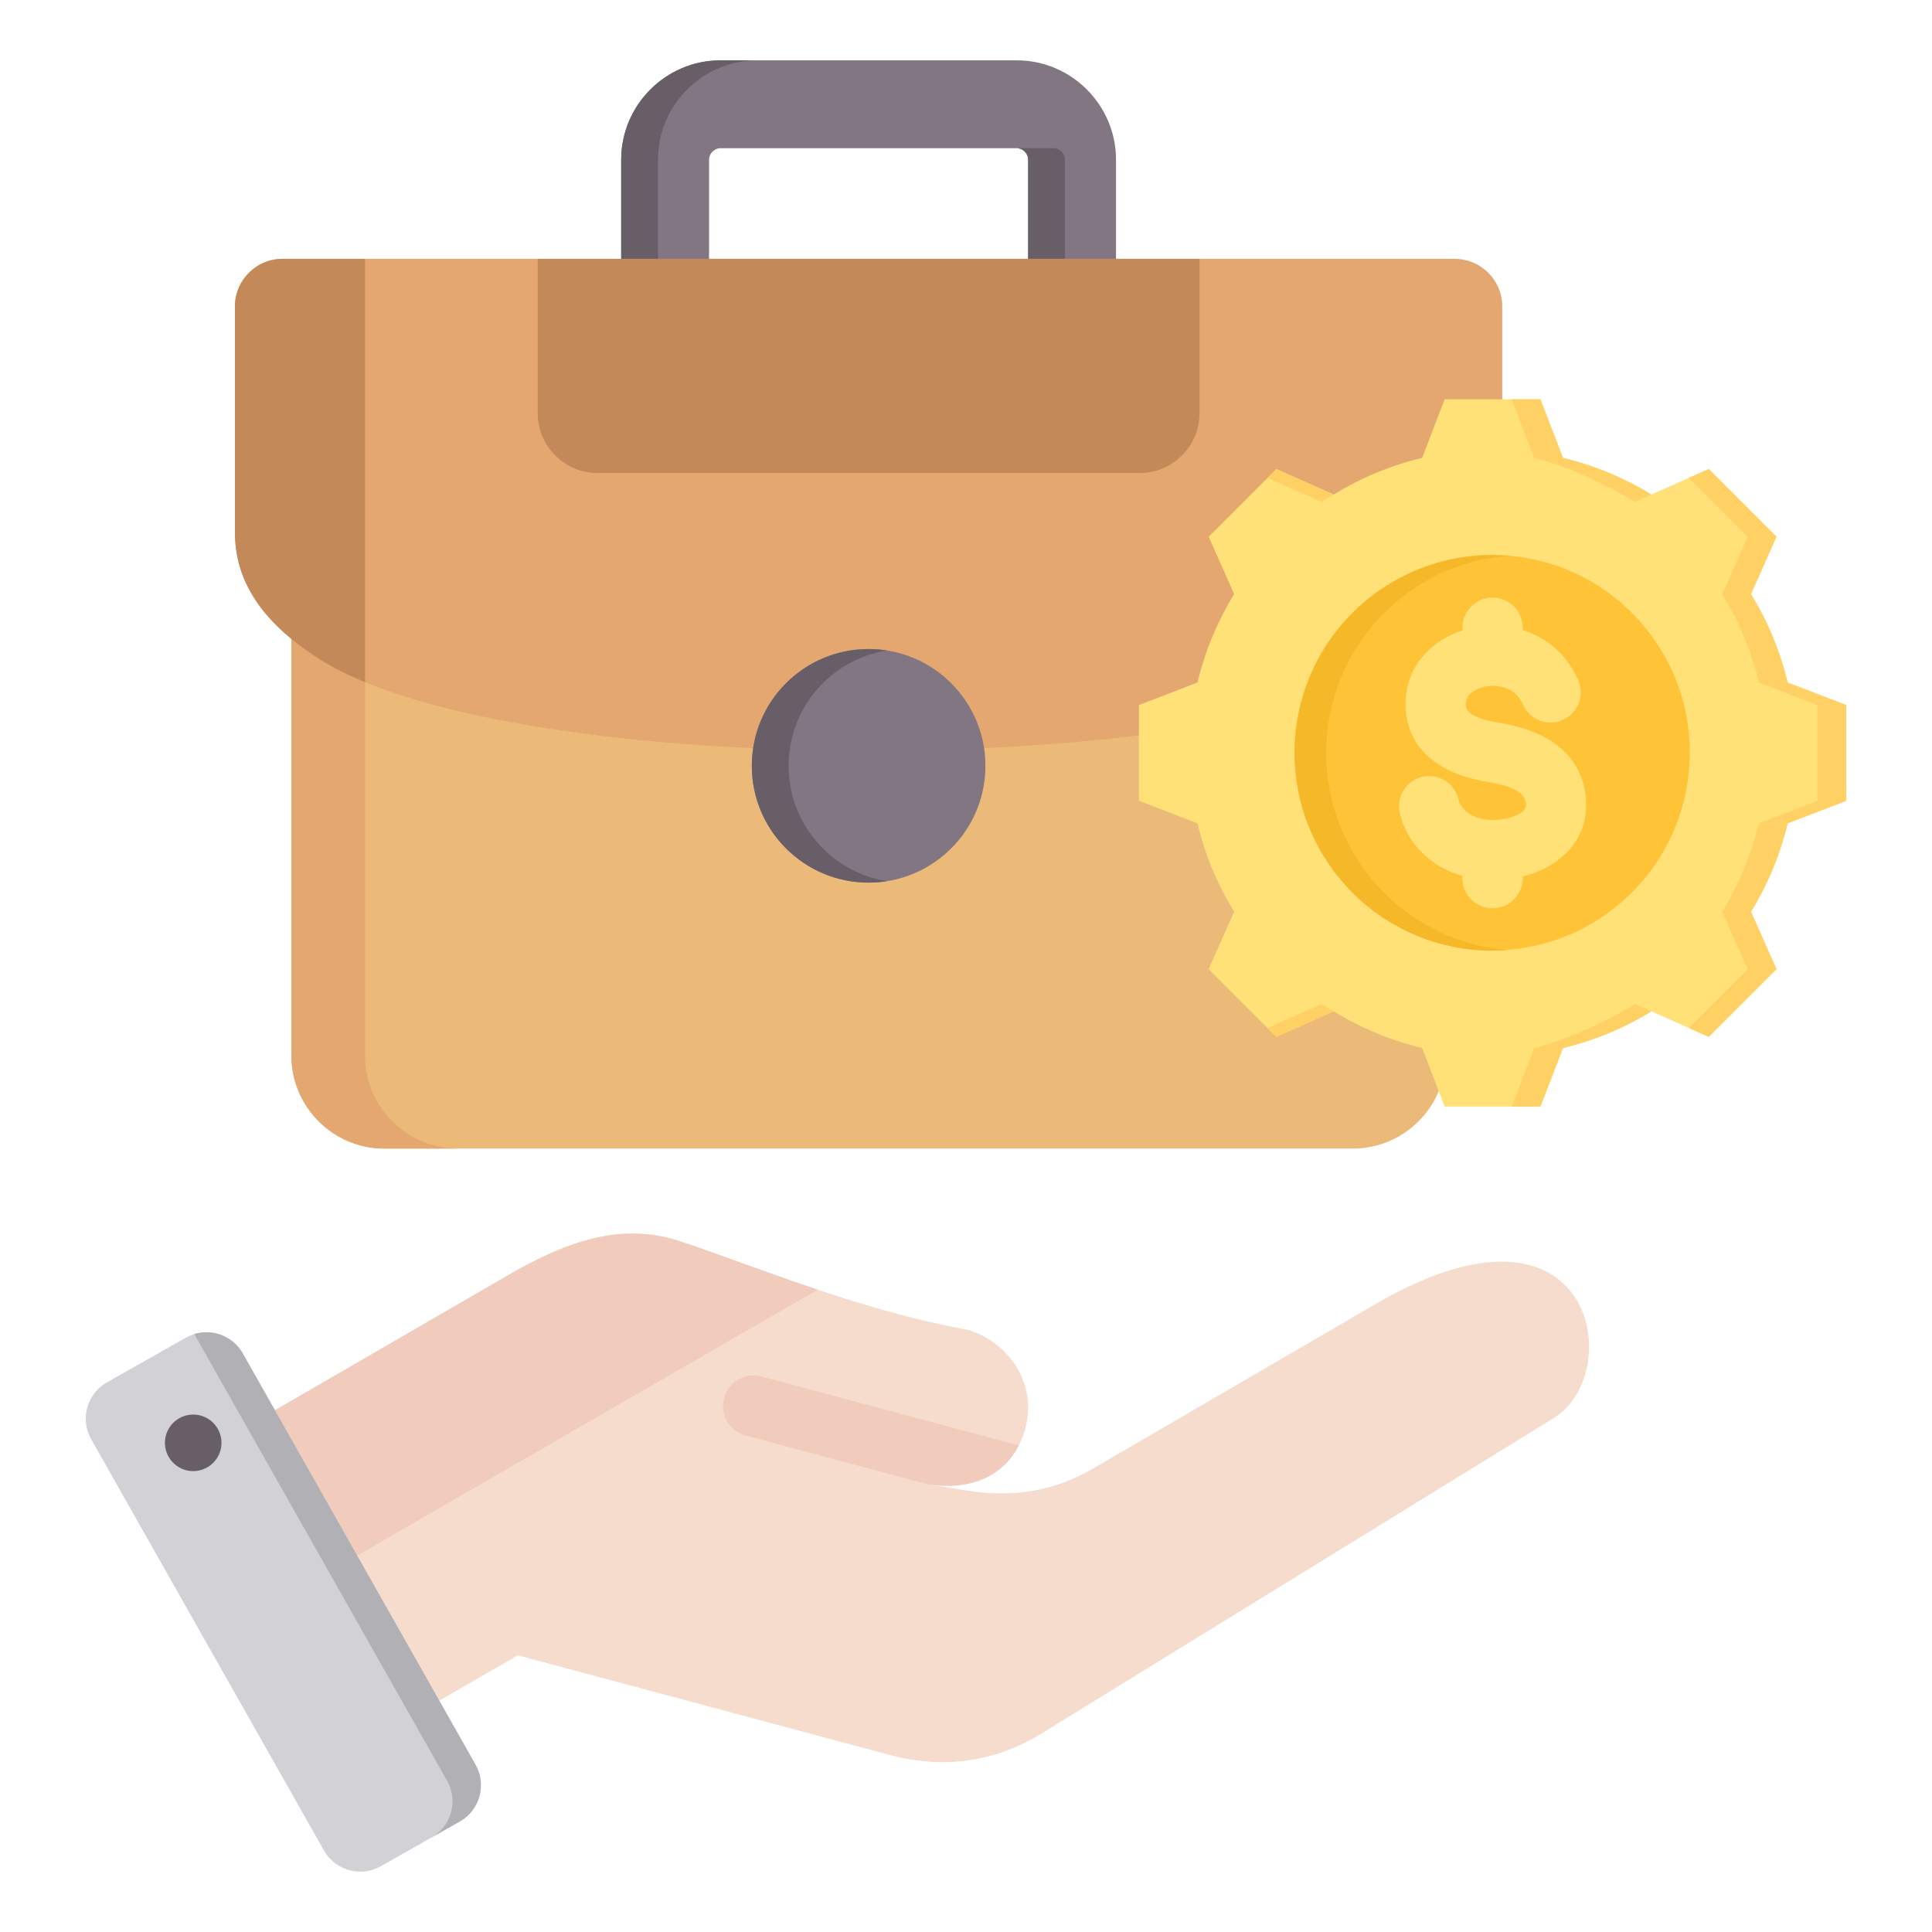 <svg width="100" height="100" viewBox="0 0 100 100" fill="none" xmlns="http://www.w3.org/2000/svg">
<path fill-rule="evenodd" clip-rule="evenodd" d="M11.046 74.842L26.245 66.037C29.098 64.384 31.998 63.212 35.133 64.229C38.629 65.363 44.337 67.797 50.158 68.847C52.319 69.547 53.666 71.711 53.078 73.905C52.49 76.099 50.636 77.23 48.021 76.825L50.056 77.151C52.387 77.524 54.529 77.205 56.57 76.016L71.183 67.505C82.542 60.889 84.21 71.067 80.434 73.392L53.915 89.722C51.476 91.223 48.807 91.574 46.04 90.832L26.805 85.678L19.681 89.79C18.312 90.581 16.55 90.109 15.759 88.74L9.999 78.762C9.209 77.394 9.679 75.634 11.046 74.842Z" fill="#F6DCCD"/>
<path fill-rule="evenodd" clip-rule="evenodd" d="M52.732 74.815C51.919 76.402 50.246 77.17 48.02 76.825C44.87 75.992 41.722 75.138 38.574 74.294C38.174 74.181 37.835 73.915 37.63 73.554C37.425 73.193 37.37 72.766 37.477 72.364C37.585 71.963 37.846 71.62 38.205 71.41C38.563 71.2 38.99 71.139 39.392 71.241L52.732 74.815ZM11.046 74.842L26.245 66.037C29.098 64.384 31.998 63.212 35.133 64.229C37.004 64.835 39.507 65.814 42.322 66.754L12.88 83.753L9.999 78.762C9.209 77.394 9.679 75.634 11.046 74.842Z" fill="#F1CBBC"/>
<path fill-rule="evenodd" clip-rule="evenodd" d="M12.562 70.047L24.616 91.346C25.198 92.376 24.833 93.695 23.803 94.278L19.703 96.598C18.673 97.181 17.354 96.816 16.771 95.786L4.717 74.487C4.134 73.457 4.5 72.138 5.53 71.555L9.63 69.234C10.659 68.652 11.979 69.017 12.562 70.047Z" fill="#D1D1D6"/>
<path fill-rule="evenodd" clip-rule="evenodd" d="M18.901 84.68L21.035 88.45L23.145 92.178C23.726 93.206 23.363 94.522 22.338 95.106L23.803 94.278C24.833 93.695 25.198 92.375 24.616 91.345L22.499 87.605L18.248 80.094L13.993 72.576L12.562 70.047C12.057 69.155 10.999 68.761 10.056 69.051L12.533 73.429L16.784 80.939L18.901 84.68L18.901 84.68Z" fill="#B1B1B5"/>
<path fill-rule="evenodd" clip-rule="evenodd" d="M9.806 73.23C9.614 73.255 9.429 73.319 9.262 73.417C9.094 73.515 8.948 73.645 8.831 73.799C8.715 73.954 8.63 74.13 8.582 74.318C8.534 74.506 8.524 74.701 8.552 74.893C8.58 75.085 8.645 75.269 8.745 75.435C8.845 75.601 8.977 75.746 9.133 75.86C9.289 75.975 9.466 76.058 9.655 76.104C9.843 76.149 10.038 76.157 10.23 76.127C10.61 76.066 10.951 75.859 11.18 75.548C11.408 75.238 11.505 74.85 11.449 74.469C11.393 74.088 11.189 73.744 10.882 73.512C10.574 73.28 10.188 73.179 9.806 73.23Z" fill="#685E68"/>
<path fill-rule="evenodd" clip-rule="evenodd" d="M53.216 14.534L57.764 14.534V8.26C57.764 5.435 55.453 3.123 52.627 3.123H37.291C34.465 3.123 32.153 5.435 32.153 8.26V14.535L36.701 14.534V8.26C36.701 7.945 36.975 7.671 37.291 7.671H52.627C52.942 7.671 53.216 7.945 53.216 8.26V14.534Z" fill="#837683"/>
<path fill-rule="evenodd" clip-rule="evenodd" d="M53.216 14.534L57.764 14.535L55.121 14.534V8.26C55.121 7.945 54.847 7.671 54.532 7.671H52.627C52.942 7.671 53.216 7.945 53.216 8.26V14.534ZM39.196 3.123H37.291C34.465 3.123 32.153 5.435 32.153 8.26V14.535L34.058 14.534V8.26C34.058 5.435 36.37 3.123 39.196 3.123Z" fill="#685E68"/>
<path fill-rule="evenodd" clip-rule="evenodd" d="M15.085 29.014V54.649C15.085 57.289 17.245 59.45 19.886 59.45H70.033C72.673 59.45 74.834 57.289 74.834 54.649V29.015L15.085 29.014Z" fill="#ECBA78"/>
<path fill-rule="evenodd" clip-rule="evenodd" d="M15.085 29.014V54.649C15.085 57.289 17.245 59.45 19.886 59.45H23.696C21.055 59.45 18.895 57.289 18.895 54.649V29.014H15.085Z" fill="#E3A76F"/>
<path fill-rule="evenodd" clip-rule="evenodd" d="M73.339 34.143C73.867 33.809 74.369 33.453 74.833 33.072C76.56 31.655 77.757 29.885 77.757 27.561V15.858C77.757 14.504 76.652 13.398 75.297 13.398H14.621C13.266 13.398 12.161 14.503 12.161 15.858V27.561C12.161 29.884 13.358 31.654 15.085 33.072C15.549 33.453 16.052 33.809 16.579 34.143C26.566 40.461 63.425 40.415 73.339 34.143Z" fill="#E3A76F"/>
<path fill-rule="evenodd" clip-rule="evenodd" d="M18.895 13.398H14.621C13.266 13.398 12.161 14.504 12.161 15.858V27.561C12.161 29.884 13.358 31.654 15.085 33.072C15.549 33.453 16.052 33.809 16.579 34.143C17.238 34.56 18.017 34.948 18.895 35.31V13.398ZM27.832 13.398H62.086V21.397C62.086 23.093 60.698 24.481 59.002 24.481H30.916C29.22 24.481 27.832 23.093 27.832 21.397V13.398Z" fill="#C48958"/>
<path fill-rule="evenodd" clip-rule="evenodd" d="M38.914 39.639C38.914 42.977 41.62 45.684 44.959 45.684C48.298 45.684 51.005 42.977 51.005 39.639C51.005 36.311 48.309 33.594 44.959 33.594C41.61 33.594 38.914 36.31 38.914 39.639Z" fill="#837683"/>
<path fill-rule="evenodd" clip-rule="evenodd" d="M38.914 39.639C38.914 42.977 41.62 45.684 44.959 45.684C45.284 45.684 45.602 45.658 45.912 45.609C43.026 45.152 40.819 42.653 40.819 39.639C40.819 36.633 43.018 34.126 45.912 33.669C45.597 33.619 45.278 33.594 44.959 33.594C41.61 33.594 38.914 36.31 38.914 39.639Z" fill="#685E68"/>
<path fill-rule="evenodd" clip-rule="evenodd" d="M80.9 23.7C82.516 24.085 84.06 24.725 85.474 25.596L88.447 24.276L91.95 27.779L90.63 30.751C91.502 32.165 92.142 33.71 92.527 35.327L95.56 36.494V41.448L92.526 42.616C92.141 44.232 91.501 45.776 90.63 47.19L91.95 50.163L88.447 53.666L85.475 52.346C84.06 53.218 82.516 53.858 80.899 54.243L79.732 57.276H74.778L73.61 54.242C71.994 53.857 70.45 53.217 69.035 52.346L66.063 53.666L62.56 50.163L63.88 47.191C63.008 45.776 62.368 44.232 61.983 42.615L58.95 41.448V36.494L61.983 35.326C62.368 33.71 63.008 32.166 63.88 30.751L62.56 27.779L66.063 24.276L69.035 25.596C70.45 24.724 71.994 24.084 73.61 23.699L74.777 20.666H79.732L80.9 23.7Z" fill="#FFE177"/>
<path fill-rule="evenodd" clip-rule="evenodd" d="M69.036 52.348L66.063 53.668L65.606 53.21L68.393 51.972C68.604 52.103 68.818 52.228 69.036 52.348ZM80.9 23.702C82.516 24.087 84.06 24.727 85.474 25.598L84.629 25.973C83.215 25.102 81.028 24.086 79.412 23.701L78.244 20.668H79.732L80.9 23.702ZM85.475 52.348C84.061 53.22 82.516 53.86 80.9 54.245L79.732 57.277H78.244L79.411 54.245C81.028 53.86 83.215 52.844 84.63 51.973L85.475 52.348ZM65.606 24.735L66.063 24.278L69.035 25.598C68.818 25.718 68.604 25.843 68.392 25.973L65.606 24.735ZM87.416 24.735L88.447 24.278L91.95 27.781L90.63 30.753C91.501 32.167 92.142 33.712 92.527 35.328L95.559 36.495V41.45L92.526 42.618C92.141 44.233 91.501 45.778 90.629 47.192L91.95 50.164L88.446 53.668L87.416 53.21L90.462 50.164L89.141 47.192C90.013 45.778 90.653 44.233 91.038 42.618L94.071 41.45V36.495L91.039 35.328C90.654 33.712 90.013 32.167 89.142 30.753L90.462 27.781L87.416 24.735Z" fill="#FFD064"/>
<path d="M83.719 46.872C88.09 43.287 88.727 36.838 85.142 32.468C81.558 28.097 75.109 27.46 70.739 31.045C66.368 34.629 65.731 41.078 69.316 45.449C72.9 49.819 79.349 50.456 83.719 46.872Z" fill="#FFC338"/>
<path fill-rule="evenodd" clip-rule="evenodd" d="M77.255 28.734C71.601 28.734 67.018 33.317 67.018 38.972C67.018 44.626 71.601 49.209 77.255 49.209C77.529 49.209 77.801 49.198 78.069 49.177C72.796 48.762 68.646 44.352 68.646 38.972C68.646 33.591 72.796 29.181 78.069 28.767C77.798 28.745 77.527 28.735 77.255 28.734Z" fill="#F5B829"/>
<path fill-rule="evenodd" clip-rule="evenodd" d="M81.709 35.258C81.861 35.639 81.857 36.063 81.699 36.441C81.54 36.819 81.24 37.119 80.862 37.277C80.485 37.436 80.06 37.44 79.68 37.288C79.299 37.136 78.994 36.842 78.829 36.467C78.617 35.964 78.217 35.674 77.778 35.563C77.481 35.487 77.17 35.479 76.869 35.539C76.597 35.594 76.351 35.701 76.163 35.854C75.975 36.007 75.856 36.224 75.869 36.491C75.879 36.702 75.997 36.851 76.162 36.959C76.509 37.185 77.02 37.316 77.515 37.398C78.383 37.54 79.337 37.781 80.152 38.273C81.149 38.875 81.901 39.784 82.072 41.186C82.083 41.284 82.091 41.412 82.095 41.567C82.126 42.872 81.535 43.841 80.645 44.516C80.11 44.922 79.471 45.203 78.818 45.371V45.451C78.818 45.865 78.653 46.262 78.36 46.555C78.067 46.849 77.669 47.013 77.255 47.013C76.841 47.013 76.443 46.849 76.15 46.555C75.857 46.262 75.693 45.865 75.693 45.451V45.339C75.195 45.195 74.723 44.982 74.299 44.7C73.418 44.113 72.743 43.246 72.457 42.099C72.408 41.9 72.399 41.693 72.43 41.491C72.461 41.289 72.531 41.094 72.637 40.919C72.743 40.744 72.883 40.592 73.048 40.47C73.213 40.349 73.4 40.262 73.599 40.213C73.797 40.164 74.004 40.155 74.206 40.185C74.409 40.216 74.603 40.287 74.778 40.393C74.953 40.499 75.106 40.638 75.227 40.803C75.348 40.968 75.436 41.155 75.485 41.354C75.565 41.679 75.762 41.928 76.02 42.1C76.385 42.342 76.862 42.458 77.352 42.446C77.424 42.444 77.528 42.435 77.664 42.419C78.086 42.368 78.495 42.243 78.765 42.038C78.898 41.938 78.986 41.805 78.982 41.641L78.971 41.552C78.938 41.276 78.768 41.084 78.54 40.947C78.131 40.7 77.558 40.563 77.014 40.474C76.166 40.335 75.24 40.077 74.466 39.571C73.51 38.947 72.823 38.022 72.756 36.638C72.69 35.277 73.275 34.187 74.197 33.437C74.632 33.083 75.144 32.813 75.693 32.635V32.494C75.693 32.08 75.857 31.682 76.15 31.389C76.443 31.096 76.841 30.932 77.255 30.932C77.669 30.932 78.067 31.096 78.36 31.389C78.653 31.682 78.818 32.08 78.818 32.494V32.615C80.034 33 81.12 33.854 81.709 35.258Z" fill="#FFE177"/>
</svg>
